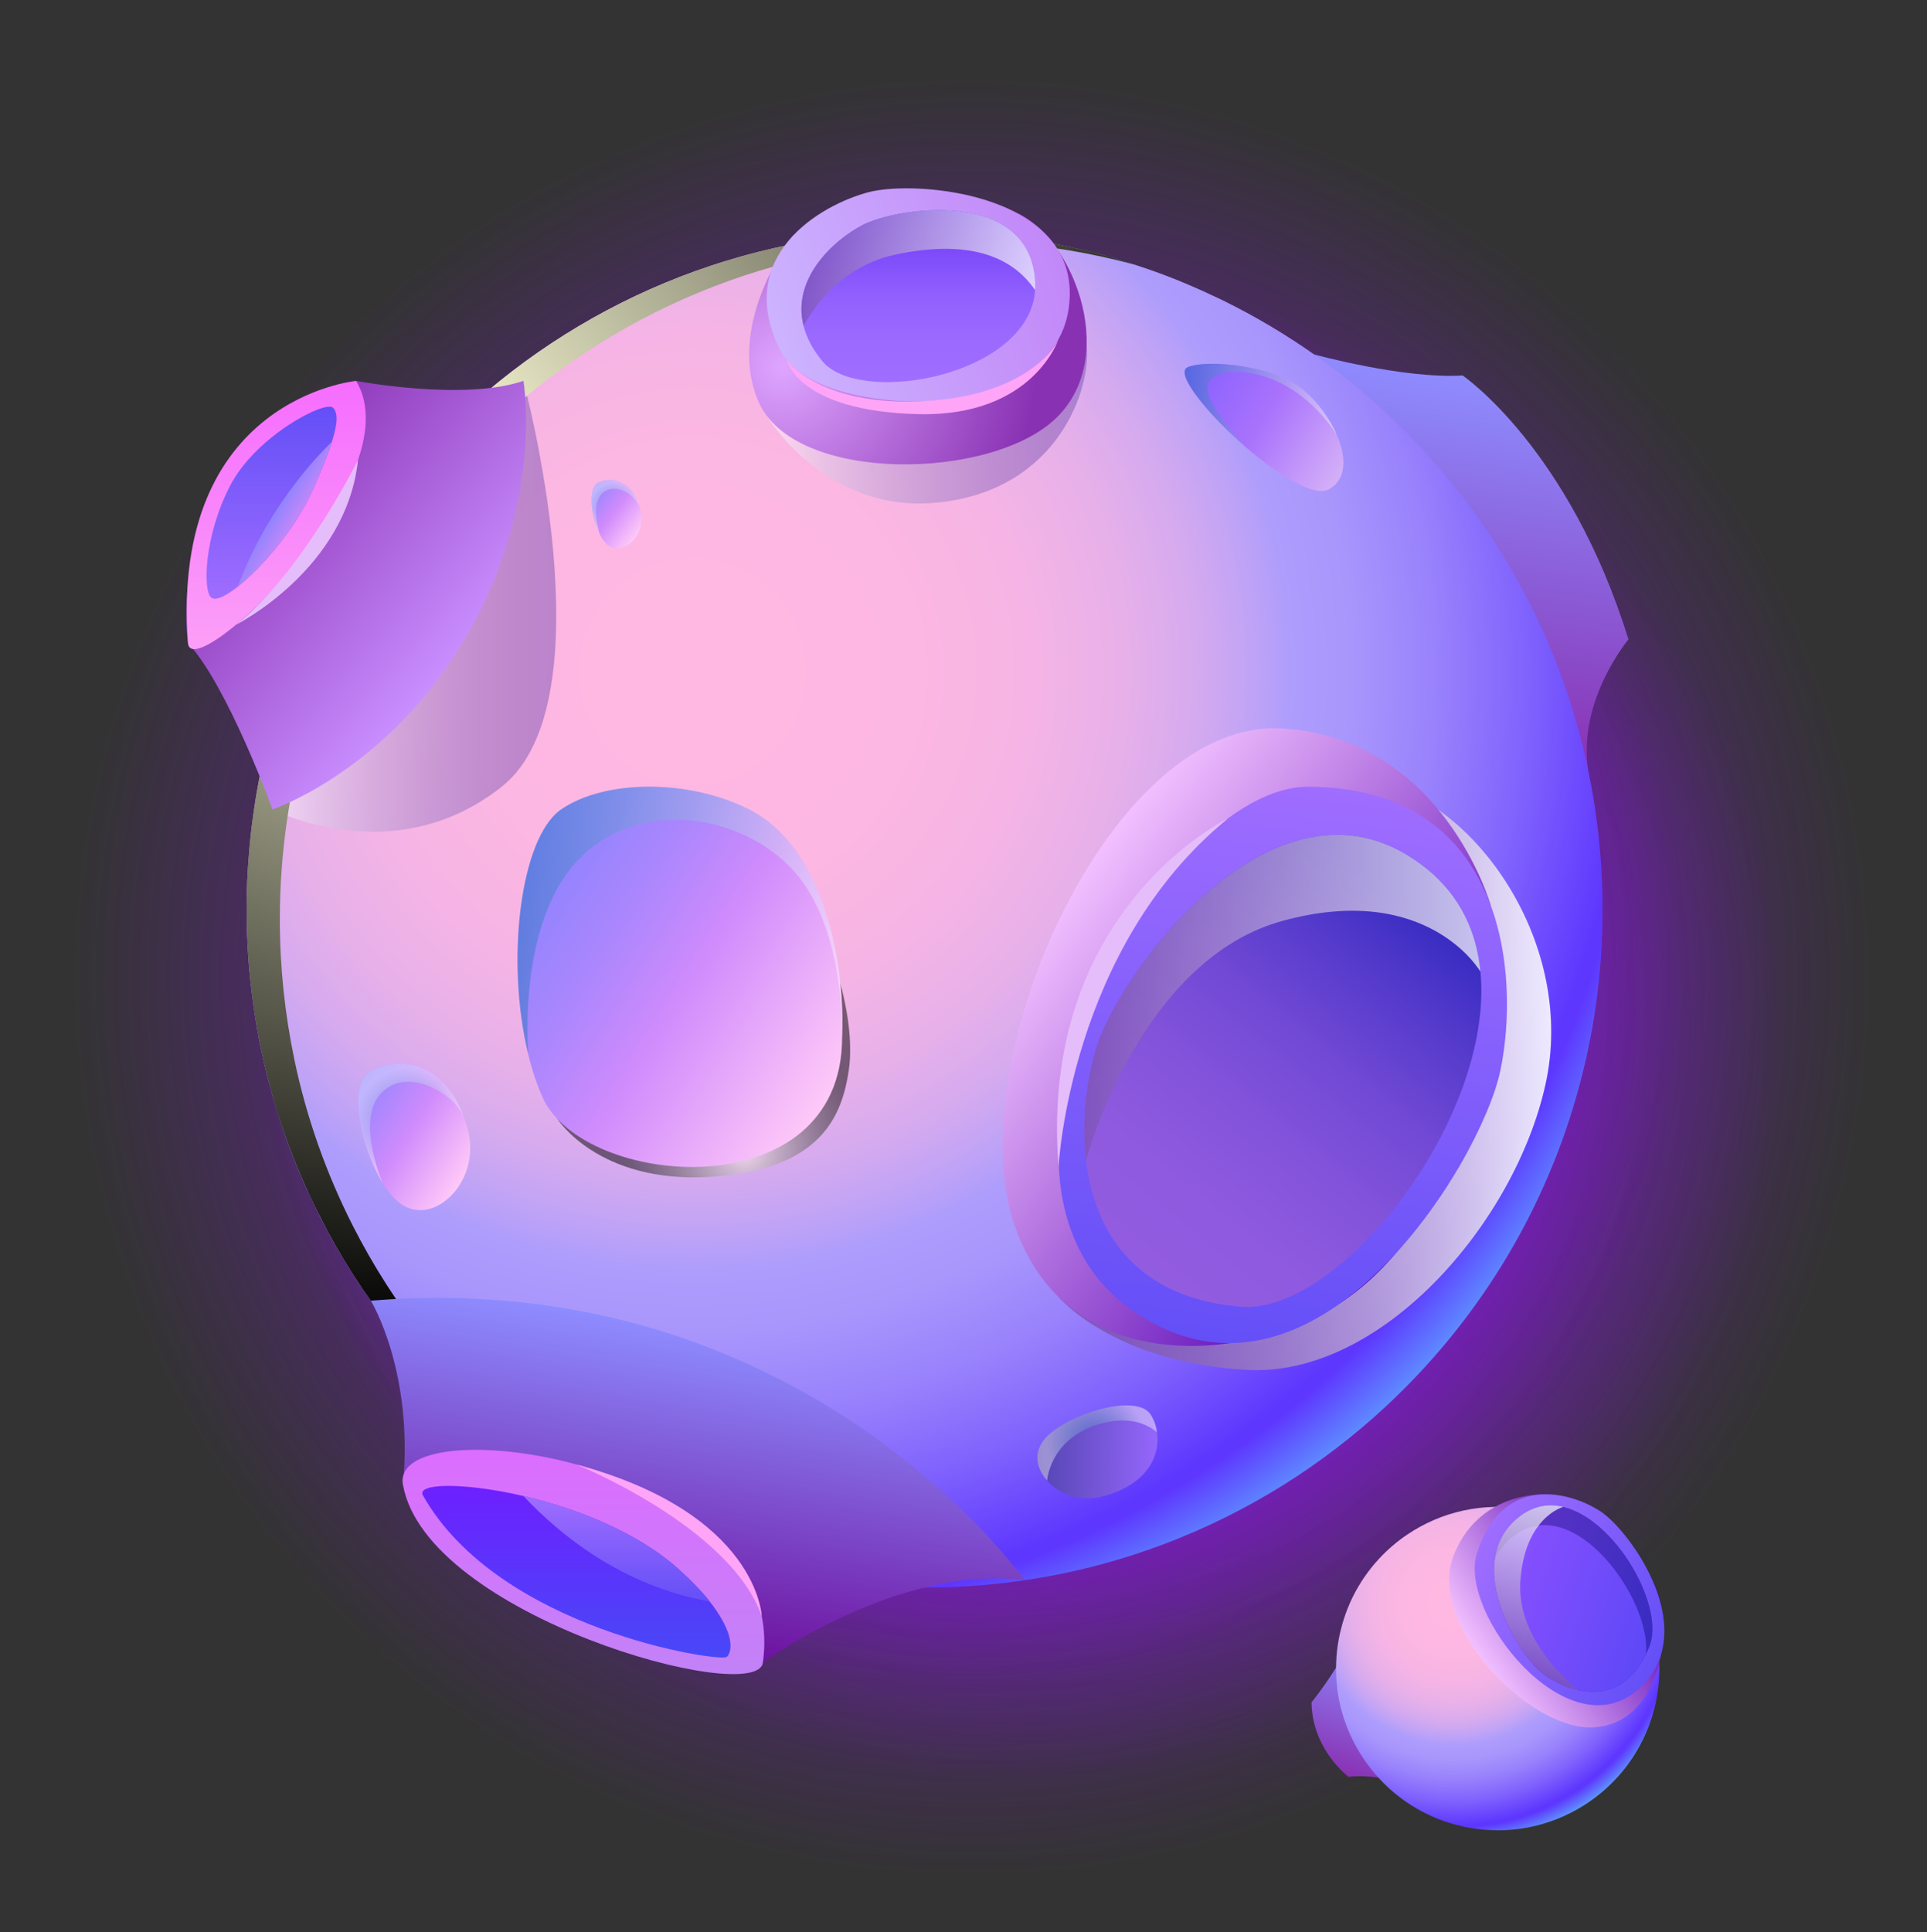 <svg width="400" height="401" viewBox="0 0 400 401" fill="none" xmlns="http://www.w3.org/2000/svg">
    <rect x="0" y="0" width="400" height="401" fill="#333333" stroke="none"/>
    <g clip-path="url(#clip0_1345_24806)">
        <path
            d="M201.665 389.119C304.605 389.119 388.054 305.67 388.054 202.731C388.054 99.791 304.605 16.343 201.665 16.343C98.726 16.343 15.277 99.791 15.277 202.731C15.277 305.67 98.726 389.119 201.665 389.119Z"
            fill="url(#paint0_radial_1345_24806)" style="mix-blend-mode:screen" />
        <path
            d="M214.012 370.437C300.769 370.437 371.1 300.106 371.1 213.348C371.1 126.591 300.769 56.26 214.012 56.26C127.254 56.26 56.923 126.591 56.923 213.348C56.923 300.106 127.254 370.437 214.012 370.437Z"
            fill="url(#paint1_radial_1345_24806)" style="mix-blend-mode:screen" />
        <path
            d="M306 306.012C364.542 247.47 364.542 152.554 306 94.012C247.458 35.47 152.542 35.47 94 94.012C35.458 152.554 35.458 247.47 94 306.012C152.542 364.554 247.458 364.554 306 306.012Z"
            fill="url(#paint2_radial_1345_24806)" style="mix-blend-mode:screen" />
        <path fill-rule="evenodd" clip-rule="evenodd"
            d="M272.743 73.544C272.743 73.544 291.272 78.675 303.606 77.925C303.606 77.925 325.695 92.936 338.033 132.709C338.033 132.709 327.424 145.286 329.68 159.901C329.68 159.901 310.783 108.561 272.743 73.544Z"
            fill="url(#paint3_linear_1345_24806)" />
        <path fill-rule="evenodd" clip-rule="evenodd"
            d="M293.067 370.354C293.067 370.354 285.51 368.073 279.9 368.754C279.9 368.754 272.359 363.098 272.24 353.297C272.24 353.297 278.027 346.157 280.127 340.65C280.127 340.65 282.445 356.482 293.067 370.354Z"
            fill="url(#paint4_linear_1345_24806)" />
        <path fill-rule="evenodd" clip-rule="evenodd"
            d="M332.659 188.763C332.659 202.281 330.757 215.378 327.164 227.736C320.036 252.602 306.222 274.613 287.775 291.781C274.587 304.078 259.019 313.854 241.88 320.359C226.345 326.27 209.532 329.48 191.914 329.48C189.418 329.48 186.894 329.422 184.427 329.273H184.398C180.715 329.096 177.06 328.737 173.467 328.292C146.287 324.728 121.603 313.437 101.581 296.624C94.065 290.358 87.234 283.288 81.203 275.562C76.628 269.77 72.499 263.62 68.873 257.115C68.011 255.572 67.182 253.996 66.349 252.42C66.349 252.363 66.32 252.33 66.291 252.272C65.429 250.581 64.629 248.885 63.853 247.161H63.824C61.386 241.786 59.25 236.23 57.526 230.525C56.218 226.425 55.121 222.209 54.23 217.931C54.201 217.902 54.201 217.841 54.201 217.812C53.578 214.813 53.042 211.781 52.625 208.72C51.676 202.186 51.198 195.533 51.198 188.759C51.198 184.869 51.346 180.975 51.701 177.172C51.878 174.734 52.147 172.329 52.472 169.925C54.283 156.081 58.144 142.893 63.73 130.626C66.464 124.595 69.612 118.803 73.147 113.247C79.029 103.978 85.98 95.485 93.821 87.849C119.161 63.194 153.766 48.014 191.91 48.014C193.395 48.014 194.88 48.043 196.336 48.072C197.912 48.13 199.483 48.192 201.059 48.311C209.14 48.847 217.039 50.035 224.675 51.875C229.13 52.944 233.498 54.194 237.776 55.678C240.688 56.66 243.538 57.758 246.36 58.946C248.468 59.837 250.518 60.756 252.568 61.738C252.923 61.916 253.282 62.064 253.636 62.241C267.302 68.924 279.69 77.718 290.44 88.262C291.982 89.747 293.471 91.294 294.956 92.865C295.938 93.934 296.916 95.035 297.869 96.132C299.502 97.972 301.078 99.907 302.621 101.837C308.235 108.965 313.164 116.63 317.293 124.768C322.136 134.214 325.939 144.284 328.522 154.831C331.223 165.705 332.651 177.053 332.651 188.755L332.659 188.763Z"
            fill="url(#paint5_radial_1345_24806)" />
        <path style="mix-blend-mode:multiply" opacity="0.5" fill-rule="evenodd" clip-rule="evenodd"
            d="M56.568 167.978C56.568 167.978 81.669 181.07 104.154 163.267C126.64 145.463 108.655 79.047 108.655 79.047L56.568 167.974V167.978Z"
            fill="url(#paint6_linear_1345_24806)" />
        <path style="mix-blend-mode:multiply" opacity="0.89" fill-rule="evenodd" clip-rule="evenodd"
            d="M219.733 269.147C219.733 269.147 231.089 282.801 258.879 284.303C286.669 285.804 314.439 253.91 320.816 225.018C327.193 196.127 306.556 166.922 286.294 162.384C266.032 157.851 219.729 269.147 219.729 269.147H219.733Z"
            fill="url(#paint7_linear_1345_24806)" />
        <path style="mix-blend-mode:screen" fill-rule="evenodd" clip-rule="evenodd"
            d="M108.469 298.67C93.92 286.489 81.863 271.404 73.196 254.314C67.751 243.572 63.651 232.051 61.114 219.969C61.09 219.944 61.09 219.895 61.09 219.845C59.138 210.469 58.087 200.755 58.087 190.797C58.087 163.015 66.143 137.118 80.031 115.293C85.939 106.016 92.873 97.522 100.706 89.904C126.071 65.249 160.659 50.064 198.815 50.064C201.892 50.064 204.916 50.163 207.944 50.357C217.489 50.968 226.762 52.548 235.684 54.969C224.687 51.364 213.079 49.087 201.055 48.315C198.027 48.121 194.999 48.023 191.926 48.023C153.77 48.023 119.182 63.207 93.817 87.862C85.98 95.477 79.05 103.974 73.143 113.251C59.254 135.076 51.198 160.973 51.198 188.755C51.198 198.717 52.245 208.431 54.201 217.803C54.201 217.853 54.201 217.902 54.225 217.927C56.767 230.009 60.867 241.535 66.308 252.272C74.974 269.358 87.032 284.447 101.581 296.628C117 309.564 135.203 319.225 155.168 324.616C137.897 318.981 122.098 310.104 108.469 298.67Z"
            fill="url(#paint8_radial_1345_24806)" />
        <path fill-rule="evenodd" clip-rule="evenodd"
            d="M76.979 269.943C76.979 269.943 85.893 284.472 83.645 308.112C83.645 308.112 103.189 342.271 158.349 345.084C158.349 345.084 186.114 324.616 212.692 327.949C212.692 327.949 166.805 262.535 76.983 269.943H76.979Z"
            fill="url(#paint9_linear_1345_24806)" />
        <path fill-rule="evenodd" clip-rule="evenodd"
            d="M56.568 167.978C56.568 167.978 47.324 142.465 39.025 133.456C39.025 133.456 32.648 92.932 73.922 79.047C73.922 79.047 96.152 83.287 108.655 79.047C108.655 79.047 113.415 106.437 94.56 135.708C78.481 160.664 56.573 167.978 56.573 167.978H56.568Z"
            fill="url(#paint10_linear_1345_24806)" />
        <path fill-rule="evenodd" clip-rule="evenodd"
            d="M309.422 187.844C309.422 187.844 299.588 153.251 266.184 151.177C230.755 148.974 199.38 219.676 210.311 253.452C221.242 287.227 260.677 282.364 278.732 270.088C300.665 255.18 311.427 222.23 309.422 187.844Z"
            fill="url(#paint11_linear_1345_24806)" />
        <path style="mix-blend-mode:multiply" opacity="0.5" fill-rule="evenodd" clip-rule="evenodd"
            d="M159.145 86.261C159.145 86.261 171.136 106.548 194.364 104.329C219.728 101.903 226.51 80.429 225.565 71.923C224.621 63.417 159.145 86.261 159.145 86.261Z"
            fill="url(#paint12_linear_1345_24806)" />
        <path fill-rule="evenodd" clip-rule="evenodd"
            d="M271.642 163.271C241.009 163.102 195.634 244.608 235.139 272.01C272.673 298.043 307.356 241.539 311.427 222.234C315.499 202.933 312.887 163.498 271.642 163.271Z"
            fill="url(#paint13_linear_1345_24806)" />
        <path fill-rule="evenodd" clip-rule="evenodd"
            d="M257.39 271.185C255.934 271.066 254.507 270.859 253.17 270.649C234.158 267.382 227.03 254.161 225.425 240.825C224.415 232.361 225.632 223.863 227.447 217.804C231.039 205.804 250.32 177.671 272.393 173.72C280.234 172.292 288.435 173.959 296.425 180.522C303.169 186.107 306.527 193.445 307.298 201.584C310.268 231.944 278.097 273.025 257.394 271.185H257.39Z"
            fill="url(#paint14_linear_1345_24806)" />
        <path fill-rule="evenodd" clip-rule="evenodd"
            d="M164.544 48.987C164.544 48.987 150.478 67.051 157.416 83.291C164.779 100.517 206.038 99.787 219.37 86.628C232.702 73.469 222.063 48.365 210.592 43.959C197.528 38.943 180.281 39.892 164.544 48.987Z"
            fill="url(#paint15_radial_1345_24806)" />
        <path fill-rule="evenodd" clip-rule="evenodd"
            d="M161.917 72.624C169.098 87.103 218.281 89.174 221.832 64.052C225.207 40.185 190.346 37.231 180.281 39.888C170.216 42.544 152.244 53.125 161.917 72.624Z"
            fill="url(#paint16_linear_1345_24806)" />
        <path fill-rule="evenodd" clip-rule="evenodd"
            d="M214.837 57.869C214.927 58.669 214.927 59.444 214.837 60.187C214.808 60.987 214.688 61.792 214.511 62.534C210.501 78.663 178.091 83.922 170.695 74.95C168.645 72.455 167.399 69.988 166.805 67.645C164.281 57.753 173.104 49.821 178.953 46.76C186.172 42.957 213.232 39.067 214.837 57.869Z"
            fill="url(#paint17_linear_1345_24806)" />
        <path fill-rule="evenodd" clip-rule="evenodd"
            d="M39.025 133.46C39.705 142.662 85.988 99.032 73.922 79.051C73.922 79.051 35.275 82.615 39.025 133.46Z"
            fill="url(#paint18_linear_1345_24806)" />
        <path fill-rule="evenodd" clip-rule="evenodd"
            d="M83.64 308.112C80.765 291.67 164.35 303.03 158.344 345.085C157.032 354.279 88.417 335.416 83.64 308.112Z"
            fill="url(#paint19_linear_1345_24806)" />
        <path fill-rule="evenodd" clip-rule="evenodd"
            d="M150.833 343.872C149.439 345.002 103.573 338.229 87.799 310.364C86.759 308.491 91.66 307.897 99.176 308.788C102.026 309.114 105.235 309.679 108.651 310.48C119.524 313.004 132.324 317.938 140.999 325.779C143.701 328.217 145.78 330.412 147.327 332.375C149.554 335.226 150.742 337.544 151.279 339.326C152.021 341.85 151.485 343.364 150.833 343.872Z"
            fill="url(#paint20_linear_1345_24806)" />
        <path fill-rule="evenodd" clip-rule="evenodd"
            d="M147.331 332.375C129.152 329.166 116.08 318.412 108.655 310.484C119.528 313.008 132.328 317.942 141.003 325.783C143.705 328.221 145.784 330.416 147.331 332.379V332.375Z"
            fill="url(#paint21_linear_1345_24806)" />
        <path fill-rule="evenodd" clip-rule="evenodd"
            d="M68.894 91.69C68.122 94.161 66.819 97.457 64.855 101.841C61.345 109.654 54.411 117.789 49.358 121.749C46.78 123.795 44.68 124.752 43.83 124.009C42.077 122.495 42.37 111.279 47.737 100.86C53.107 90.415 67.644 82.998 69.133 84.62C70.065 85.63 70.222 87.49 68.894 91.69Z"
            fill="url(#paint22_linear_1345_24806)" />
        <path fill-rule="evenodd" clip-rule="evenodd"
            d="M68.894 91.69C68.123 94.161 66.819 97.456 64.856 101.841C61.345 109.654 54.411 117.789 49.358 121.749C55.257 105.694 65.705 94.771 68.894 91.686V91.69Z"
            fill="url(#paint23_linear_1345_24806)" />
        <path fill-rule="evenodd" clip-rule="evenodd"
            d="M83.641 250.152C82.185 249.261 80.762 247.656 79.483 245.606C79.483 245.606 79.483 245.577 79.425 245.515C74.76 237.999 72.058 224.927 76.987 222.254C83.076 218.925 92.077 220.65 96.148 231.461C96.148 231.461 96.148 231.49 96.177 231.519C96.325 231.874 96.474 232.262 96.565 232.649C96.593 232.707 96.622 232.769 96.622 232.827C96.68 233.124 96.771 233.392 96.862 233.569C96.981 233.957 97.101 234.341 97.187 234.757C99.712 245.066 90.443 254.273 83.641 250.143V250.152Z"
            fill="url(#paint24_linear_1345_24806)" />
        <path style="mix-blend-mode:multiply" opacity="0.4" fill-rule="evenodd" clip-rule="evenodd"
            d="M96.148 231.465C93.859 226.862 84.949 221.516 79.483 226.503C73.749 231.734 78.947 244.327 79.425 245.515C74.76 237.999 72.058 224.927 76.987 222.254C83.076 218.925 92.077 220.65 96.148 231.461V231.465Z"
            fill="url(#paint25_radial_1345_24806)" />
        <path fill-rule="evenodd" clip-rule="evenodd"
            d="M126.273 113.193C125.637 112.727 125.047 111.935 124.54 110.945C124.54 110.945 124.54 110.933 124.515 110.9C122.663 107.266 121.929 101.157 124.297 100.121C127.221 98.83 131.293 99.969 132.741 105.096C132.741 105.096 132.741 105.108 132.753 105.125C132.807 105.294 132.86 105.475 132.885 105.657C132.897 105.686 132.91 105.715 132.906 105.739C132.922 105.88 132.951 106.003 132.984 106.09C133.025 106.272 133.062 106.453 133.087 106.647C133.846 111.481 129.234 115.351 126.268 113.189L126.273 113.193Z"
            fill="url(#paint26_linear_1345_24806)" />
        <path style="mix-blend-mode:multiply" opacity="0.4" fill-rule="evenodd" clip-rule="evenodd"
            d="M132.745 105.096C131.875 102.893 127.985 100.092 125.283 102.171C122.445 104.349 124.346 110.339 124.52 110.904C122.668 107.27 121.933 101.161 124.301 100.125C127.226 98.834 131.297 99.973 132.745 105.1V105.096Z"
            fill="url(#paint27_radial_1345_24806)" />
        <path fill-rule="evenodd" clip-rule="evenodd"
            d="M231.666 309.655H231.621C231.34 309.795 231.014 309.935 230.688 309.981C230.643 310.026 230.594 310.076 230.548 310.076C230.313 310.121 230.082 310.17 229.942 310.261C229.661 310.356 229.335 310.447 228.964 310.542C224.258 311.8 219.827 310.076 217.356 307.279C215.352 305.043 214.655 302.197 216.098 299.681C216.8 298.468 218.103 297.255 219.782 296.183L219.827 296.137C225.932 292.173 236.653 289.706 238.938 293.712C239.59 294.784 240.011 295.997 240.151 297.255C240.848 301.731 238.567 306.903 231.666 309.655Z"
            fill="url(#paint28_linear_1345_24806)" />
        <path style="mix-blend-mode:screen" opacity="0.5" fill-rule="evenodd" clip-rule="evenodd"
            d="M115.655 232.15C115.655 232.15 124.119 245.651 147.331 244.245C170.542 242.838 174.762 231.482 176.169 222.246C177.575 213.006 173.702 201.642 173.702 201.642C173.702 201.642 122.399 211.336 115.655 232.154V232.15Z"
            fill="url(#paint29_radial_1345_24806)" />
        <path style="mix-blend-mode:multiply" opacity="0.4" fill-rule="evenodd" clip-rule="evenodd"
            d="M240.151 297.255C238.241 295.622 234.277 293.621 227.797 295.671C217.868 298.794 217.356 307.279 217.356 307.279C215.352 305.043 214.655 302.197 216.098 299.681C216.8 298.468 218.103 297.255 219.782 296.183L219.827 296.137C225.932 292.173 236.653 289.706 238.938 293.712C239.59 294.784 240.011 295.997 240.151 297.255Z"
            fill="url(#paint30_radial_1345_24806)" />
        <path fill-rule="evenodd" clip-rule="evenodd"
            d="M174.836 214.714L174.807 215.217C174.869 251.162 121.009 246.765 112.573 227.633C111.414 224.989 110.433 222.048 109.69 218.958V218.93C104.938 199.682 107.908 173.897 116.492 167.986C125.522 161.778 142.872 161.629 155.494 167.986C169.721 175.147 175.339 196.564 174.832 214.714H174.836Z"
            fill="url(#paint31_linear_1345_24806)" />
        <path style="mix-blend-mode:multiply" opacity="0.4" fill-rule="evenodd" clip-rule="evenodd"
            d="M174.836 214.714L174.807 215.217C174.807 215.217 175.612 192.732 164.738 180.728C153.836 168.728 132.093 165.342 119.644 178.855C107.524 192.043 109.575 217.709 109.69 218.93C104.938 199.682 107.908 173.897 116.492 167.986C125.522 161.778 142.872 161.629 155.494 167.986C169.721 175.147 175.339 196.564 174.832 214.714H174.836Z"
            fill="url(#paint32_linear_1345_24806)" />
        <path fill-rule="evenodd" clip-rule="evenodd"
            d="M275.804 101.565C272.743 103.198 265.496 98.686 258.871 93.038C250.819 86.117 243.753 77.475 246.512 76.225C250.287 74.534 264.159 75.66 270.545 80.919C273.279 83.175 275.89 86.653 277.466 90.188C279.459 94.791 279.636 99.486 275.804 101.565Z"
            fill="url(#paint33_linear_1345_24806)" />
        <path style="mix-blend-mode:multiply" opacity="0.4" fill-rule="evenodd" clip-rule="evenodd"
            d="M277.47 90.188C277.441 90.159 277.412 90.097 277.379 90.068C267.347 74.921 251.875 75.577 250.744 79.706C249.614 83.836 258.875 93.038 258.875 93.038C250.823 86.117 243.757 77.475 246.516 76.225C250.291 74.534 264.163 75.66 270.548 80.919C273.283 83.176 275.894 86.653 277.47 90.188Z"
            fill="url(#paint34_linear_1345_24806)" />
        <path fill-rule="evenodd" clip-rule="evenodd"
            d="M48.999 129.66C48.999 129.66 71.906 118.168 74.311 95.472C74.311 95.472 62.756 118.832 48.999 129.66Z"
            fill="#E5BDFA" />
        <path fill-rule="evenodd" clip-rule="evenodd"
            d="M219.733 242.19C219.733 242.19 221.989 196.683 254.902 169.863C254.902 169.863 215.426 188.747 219.733 242.19Z"
            fill="#E5BDFA" />
        <path fill-rule="evenodd" clip-rule="evenodd"
            d="M163.262 74.633C163.262 74.633 169.433 84.001 190.532 83.287C211.627 82.569 218.553 72.942 219.733 70.359C219.733 70.359 214.498 86.513 190.648 85.948C165.481 85.354 163.262 74.633 163.262 74.633Z"
            fill="#FFA5F7" />
        <path fill-rule="evenodd" clip-rule="evenodd"
            d="M119.652 303.937C119.652 303.937 151.641 316.849 158.122 335.432C158.122 335.432 157.408 314.106 119.652 303.937Z"
            fill="#FFA5F7" />
        <path style="mix-blend-mode:multiply" opacity="0.71" fill-rule="evenodd" clip-rule="evenodd"
            d="M307.294 201.584V201.642C307.294 201.642 296.425 182.873 266.275 191.102C239.244 198.47 227.566 233.248 225.425 240.825C224.415 232.361 225.632 223.863 227.447 217.804C231.039 205.804 250.32 177.671 272.393 173.72C280.234 172.292 288.435 173.959 296.425 180.522C303.169 186.107 306.527 193.445 307.298 201.584H307.294Z"
            fill="url(#paint35_linear_1345_24806)" />
        <path fill-rule="evenodd" clip-rule="evenodd"
            d="M343.908 352.258C343.334 355.43 342.332 358.421 340.966 361.168C338.24 366.699 334.065 371.278 329.012 374.529C325.395 376.855 321.331 378.489 317.033 379.289C313.139 380.019 309.055 380.056 304.922 379.31C304.336 379.202 303.747 379.083 303.173 378.942H303.165C302.307 378.744 301.465 378.505 300.64 378.249C294.412 376.261 289.099 372.565 285.114 367.772C283.617 365.982 282.313 364.035 281.224 361.968C280.395 360.417 279.69 358.796 279.112 357.117C278.976 356.717 278.848 356.313 278.72 355.908C278.72 355.896 278.72 355.888 278.712 355.871C278.58 355.438 278.464 355.005 278.357 354.568H278.349C278.007 353.202 277.738 351.808 277.578 350.397C277.446 349.379 277.367 348.343 277.338 347.304C277.334 347.295 277.338 347.283 277.338 347.275C277.318 346.545 277.322 345.81 277.355 345.076C277.408 343.5 277.578 341.921 277.866 340.332C278.031 339.421 278.229 338.513 278.477 337.635C278.621 337.07 278.786 336.517 278.964 335.968C279.974 332.796 281.439 329.867 283.27 327.223C284.165 325.924 285.151 324.699 286.215 323.544C287.989 321.617 289.977 319.918 292.143 318.462C299.135 313.751 307.896 311.655 316.848 313.272C317.194 313.334 317.545 313.404 317.883 313.475C318.25 313.557 318.617 313.635 318.98 313.73C320.853 314.196 322.656 314.811 324.372 315.566C325.374 316.007 326.343 316.482 327.284 317.014C327.923 317.369 328.546 317.748 329.161 318.144C329.619 318.441 330.06 318.746 330.497 319.064C330.571 319.122 330.65 319.171 330.728 319.229C333.653 321.378 336.186 323.964 338.26 326.893C338.562 327.306 338.842 327.735 339.127 328.164C339.312 328.457 339.494 328.754 339.671 329.055C339.976 329.558 340.265 330.078 340.546 330.593C341.56 332.503 342.394 334.512 343.017 336.595C343.751 339.017 344.217 341.541 344.378 344.123C344.551 346.788 344.407 349.511 343.908 352.258Z"
            fill="url(#paint36_radial_1345_24806)" />
        <path fill-rule="evenodd" clip-rule="evenodd"
            d="M319.954 310.145C319.954 310.145 306.638 309.791 301.663 323.052C296.387 337.119 317.05 358.684 330.221 358.494C343.392 358.305 346.712 341.73 344.732 332.882C342.323 322.137 332.205 313.647 319.958 310.145H319.954Z"
            fill="url(#paint37_linear_1345_24806)" />
        <path fill-rule="evenodd" clip-rule="evenodd"
            d="M306.572 322.36C302.616 334.739 325.263 363.325 339.849 350.769C353.705 338.839 338.413 317.715 332.201 313.648C325.989 309.58 311.902 305.695 306.576 322.36H306.572Z"
            fill="url(#paint38_linear_1345_24806)" />
        <path fill-rule="evenodd" clip-rule="evenodd"
            d="M342.394 341.661C342.167 342.234 341.915 342.787 341.672 343.303C338.112 350.587 332.597 351.817 327.738 350.794C324.656 350.142 321.847 348.583 319.966 347.089C316.237 344.132 308.882 332.8 310.314 323.366C310.813 320.013 312.438 316.903 315.746 314.489C318.551 312.46 321.538 312.023 324.475 312.728C335.439 315.331 345.673 333.506 342.394 341.657V341.661Z"
            fill="url(#paint39_linear_1345_24806)" />
        <path fill-rule="evenodd" clip-rule="evenodd"
            d="M341.672 343.303C335.843 355.207 324.801 350.93 319.966 347.089C316.237 344.132 308.882 332.8 310.314 323.367C311.213 321.601 312.553 319.984 314.451 318.602C326.735 309.647 342.757 331.806 341.672 343.299V343.303Z"
            fill="url(#paint40_linear_1345_24806)" />
        <path style="mix-blend-mode:multiply" opacity="0.71" fill-rule="evenodd" clip-rule="evenodd"
            d="M324.475 312.732L324.495 312.74C324.495 312.74 316.567 314.786 315.598 328.024C314.727 339.891 325.37 348.979 327.738 350.794C324.656 350.142 321.847 348.583 319.966 347.089C316.237 344.132 308.882 332.8 310.314 323.366C310.813 320.013 312.438 316.903 315.746 314.489C318.551 312.46 321.538 312.023 324.475 312.728V312.732Z"
            fill="url(#paint41_linear_1345_24806)" />
        <path style="mix-blend-mode:multiply" opacity="0.71" fill-rule="evenodd" clip-rule="evenodd"
            d="M214.837 57.869C214.927 58.669 214.927 59.445 214.837 60.187C209.194 51.9 198.795 50.056 185.698 52.878C172.568 55.699 166.805 67.641 166.805 67.641C164.281 57.749 173.104 49.817 178.953 46.756C186.172 42.953 213.232 39.063 214.837 57.865V57.869Z"
            fill="url(#paint42_linear_1345_24806)" />
    </g>
    <defs>
        <radialGradient id="paint0_radial_1345_24806" cx="0" cy="0" r="1"
            gradientUnits="userSpaceOnUse"
            gradientTransform="translate(201.665 202.731) scale(186.388)">
            <stop stop-color="#9813FF" />
            <stop offset="1" stop-color="#9813FF" stop-opacity="0" />
        </radialGradient>
        <radialGradient id="paint1_radial_1345_24806" cx="0" cy="0" r="1"
            gradientUnits="userSpaceOnUse"
            gradientTransform="translate(214.012 213.348) scale(157.088)">
            <stop stop-color="#9813FF" />
            <stop offset="1" stop-color="#9813FF" stop-opacity="0" />
        </radialGradient>
        <radialGradient id="paint2_radial_1345_24806" cx="0" cy="0" r="1"
            gradientUnits="userSpaceOnUse"
            gradientTransform="translate(200.001 200.013) scale(149.907)">
            <stop stop-color="#9813FF" />
            <stop offset="1" stop-color="#9813FF" stop-opacity="0" />
        </radialGradient>
        <linearGradient id="paint3_linear_1345_24806" x1="297.212" y1="154.757" x2="309.237"
            y2="78.816" gradientUnits="userSpaceOnUse">
            <stop stop-color="#8931B3" />
            <stop offset="1" stop-color="#8E8CFF" />
        </linearGradient>
        <linearGradient id="paint4_linear_1345_24806" x1="288.921" y1="343.66" x2="280.272"
            y2="368.877" gradientUnits="userSpaceOnUse">
            <stop stop-color="#8E8CFF" />
            <stop offset="1" stop-color="#8931B3" />
        </linearGradient>
        <radialGradient id="paint5_radial_1345_24806" cx="0" cy="0" r="1"
            gradientUnits="userSpaceOnUse"
            gradientTransform="translate(144.171 139.816) scale(212.215 212.215)">
            <stop stop-color="#FFB8E2" />
            <stop offset="0.22" stop-color="#FCB7E2" />
            <stop offset="0.33" stop-color="#F5B4E5" />
            <stop offset="0.42" stop-color="#E7B0E9" />
            <stop offset="0.49" stop-color="#D5AAEF" />
            <stop offset="0.55" stop-color="#BDA2F7" />
            <stop offset="0.58" stop-color="#AE9DFC" />
            <stop offset="0.64" stop-color="#A896FC" />
            <stop offset="0.72" stop-color="#9982FC" />
            <stop offset="0.81" stop-color="#8063FD" />
            <stop offset="0.91" stop-color="#5E37FE" />
            <stop offset="0.92" stop-color="#5E37FF" />
            <stop offset="0.99" stop-color="#5E9AFF" />
        </radialGradient>
        <linearGradient id="paint6_linear_1345_24806" x1="56.568" y1="125.837" x2="115.465"
            y2="125.837" gradientUnits="userSpaceOnUse">
            <stop stop-color="white" />
            <stop offset="0.17" stop-color="#DBCFEA" />
            <stop offset="0.36" stop-color="#B9A2D6" />
            <stop offset="0.55" stop-color="#9E7FC7" />
            <stop offset="0.72" stop-color="#8B66BC" />
            <stop offset="0.87" stop-color="#8057B5" />
            <stop offset="1" stop-color="#7C52B3" />
        </linearGradient>
        <linearGradient id="paint7_linear_1345_24806" x1="219.733" y1="223.298" x2="321.996"
            y2="223.298" gradientUnits="userSpaceOnUse">
            <stop stop-color="#7C52B3" />
            <stop offset="0.13" stop-color="#8057B5" />
            <stop offset="0.28" stop-color="#8B66BC" />
            <stop offset="0.45" stop-color="#9E7FC7" />
            <stop offset="0.64" stop-color="#B9A2D6" />
            <stop offset="0.83" stop-color="#DBCFEA" />
            <stop offset="1" stop-color="white" />
        </linearGradient>
        <radialGradient id="paint8_radial_1345_24806" cx="0" cy="0" r="1"
            gradientUnits="userSpaceOnUse"
            gradientTransform="translate(89.086 92.969) scale(185.233 185.233)">
            <stop stop-color="#FFFFD9" />
            <stop offset="1" />
        </radialGradient>
        <linearGradient id="paint9_linear_1345_24806" x1="137.918" y1="342.601" x2="148.399"
            y2="276.432" gradientUnits="userSpaceOnUse">
            <stop stop-color="#6D109D" />
            <stop offset="1" stop-color="#8E8CFF" />
        </linearGradient>
        <linearGradient id="paint10_linear_1345_24806" x1="96.148" y1="135.283" x2="49.725"
            y2="94.928" gradientUnits="userSpaceOnUse">
            <stop stop-color="#C98EFF" />
            <stop offset="1" stop-color="#8931B3" />
        </linearGradient>
        <linearGradient id="paint11_linear_1345_24806" x1="298.868" y1="248.289" x2="219.431"
            y2="187.533" gradientUnits="userSpaceOnUse">
            <stop stop-color="#5400B3" />
            <stop offset="1" stop-color="#F2C0FF" />
        </linearGradient>
        <linearGradient id="paint12_linear_1345_24806" x1="159.145" y1="87.26" x2="225.652"
            y2="87.26" gradientUnits="userSpaceOnUse">
            <stop stop-color="white" />
            <stop offset="0.17" stop-color="#DBCFEA" />
            <stop offset="0.36" stop-color="#B9A2D6" />
            <stop offset="0.55" stop-color="#9E7FC7" />
            <stop offset="0.72" stop-color="#8B66BC" />
            <stop offset="0.87" stop-color="#8057B5" />
            <stop offset="1" stop-color="#7C52B3" />
        </linearGradient>
        <linearGradient id="paint13_linear_1345_24806" x1="259.102" y1="279.523" x2="274.238"
            y2="163.143" gradientUnits="userSpaceOnUse">
            <stop stop-color="#644FF7" />
            <stop offset="1" stop-color="#9F6DFF" />
        </linearGradient>
        <linearGradient id="paint14_linear_1345_24806" x1="232.029" y1="263.612" x2="293.97"
            y2="187.675" gradientUnits="userSpaceOnUse">
            <stop stop-color="#935CE1" />
            <stop offset="0.22" stop-color="#8F5ADF" />
            <stop offset="0.43" stop-color="#8353DB" />
            <stop offset="0.63" stop-color="#7149D5" />
            <stop offset="0.82" stop-color="#563BCC" />
            <stop offset="0.99" stop-color="#392CC2" />
        </linearGradient>
        <radialGradient id="paint15_radial_1345_24806" cx="0" cy="0" r="1"
            gradientUnits="userSpaceOnUse"
            gradientTransform="translate(162.255 76.033) rotate(-109.29) scale(52.775 52.775)">
            <stop stop-color="#DEA5FF" />
            <stop offset="1" stop-color="#8931B3" />
        </radialGradient>
        <linearGradient id="paint16_linear_1345_24806" x1="219.653" y1="50.953" x2="161.205"
            y2="71.41" gradientUnits="userSpaceOnUse">
            <stop stop-color="#C287F8" />
            <stop offset="1" stop-color="#CCB3FF" />
        </linearGradient>
        <linearGradient id="paint17_linear_1345_24806" x1="190.635" y1="79.302" x2="190.635"
            y2="43.609" gradientUnits="userSpaceOnUse">
            <stop stop-color="#9F6DFF" />
            <stop offset="0.27" stop-color="#9B69FE" />
            <stop offset="0.52" stop-color="#905EFD" />
            <stop offset="0.76" stop-color="#7D4BFA" />
            <stop offset="1" stop-color="#6431F7" />
        </linearGradient>
        <linearGradient id="paint18_linear_1345_24806" x1="57.348" y1="134.718" x2="57.348"
            y2="79.051" gradientUnits="userSpaceOnUse">
            <stop stop-color="#FC9FF7" />
            <stop offset="1" stop-color="#F66DFF" />
        </linearGradient>
        <linearGradient id="paint19_linear_1345_24806" x1="121.112" y1="347.44" x2="121.112"
            y2="300.893" gradientUnits="userSpaceOnUse">
            <stop stop-color="#C282F7" />
            <stop offset="1" stop-color="#DC6DFF" />
        </linearGradient>
        <linearGradient id="paint20_linear_1345_24806" x1="119.652" y1="343.987" x2="119.652"
            y2="308.384" gradientUnits="userSpaceOnUse">
            <stop stop-color="#4848F7" />
            <stop offset="1" stop-color="#6D20FF" />
        </linearGradient>
        <linearGradient id="paint21_linear_1345_24806" x1="127.993" y1="332.375" x2="127.993"
            y2="310.484" gradientUnits="userSpaceOnUse">
            <stop stop-color="#644FF7" />
            <stop offset="1" stop-color="#9F6DFF" />
        </linearGradient>
        <linearGradient id="paint22_linear_1345_24806" x1="56.366" y1="124.261" x2="56.366"
            y2="84.397" gradientUnits="userSpaceOnUse">
            <stop stop-color="#9F6DFF" />
            <stop offset="1" stop-color="#644FF7" />
        </linearGradient>
        <linearGradient id="paint23_linear_1345_24806" x1="57.488" y1="105.682" x2="61.378"
            y2="108.144" gradientUnits="userSpaceOnUse">
            <stop stop-color="#9084FF" />
            <stop offset="1" stop-color="#C287F8" />
        </linearGradient>
        <linearGradient id="paint24_linear_1345_24806" x1="72.92" y1="227.778" x2="97.183"
            y2="243.114" gradientUnits="userSpaceOnUse">
            <stop stop-color="#9084FF" />
            <stop offset="0.49" stop-color="#D08BFC" />
            <stop offset="1" stop-color="#FFC9F8" />
        </linearGradient>
        <radialGradient id="paint25_radial_1345_24806" cx="0" cy="0" r="1"
            gradientUnits="userSpaceOnUse"
            gradientTransform="translate(85.254 233.128) scale(11.665 11.665)">
            <stop stop-color="#1372B3" />
            <stop offset="1" stop-color="white" />
        </radialGradient>
        <linearGradient id="paint26_linear_1345_24806" x1="122.219" y1="102.491" x2="132.769"
            y2="110.476" gradientUnits="userSpaceOnUse">
            <stop stop-color="#9084FF" />
            <stop offset="0.49" stop-color="#D08BFC" />
            <stop offset="1" stop-color="#FFC9F8" />
        </linearGradient>
        <radialGradient id="paint27_radial_1345_24806" cx="0" cy="0" r="1"
            gradientUnits="userSpaceOnUse"
            gradientTransform="translate(127.676 105.427) rotate(4.82) scale(5.379 5.379)">
            <stop stop-color="#1372B3" />
            <stop offset="1" stop-color="white" />
        </radialGradient>
        <linearGradient id="paint28_linear_1345_24806" x1="240.217" y1="301.533" x2="215.364"
            y2="301.009" gradientUnits="userSpaceOnUse">
            <stop stop-color="#9566FC" />
            <stop offset="1" stop-color="#5445B1" />
        </linearGradient>
        <radialGradient id="paint29_radial_1345_24806" cx="0" cy="0" r="1"
            gradientUnits="userSpaceOnUse"
            gradientTransform="translate(154.508 239.315) scale(26.276 26.276)">
            <stop stop-color="#FFFFE8" />
            <stop offset="0.2" stop-color="#BBBBAA" />
            <stop offset="0.42" stop-color="#79796E" />
            <stop offset="0.61" stop-color="#45453E" />
            <stop offset="0.78" stop-color="#1F1F1C" />
            <stop offset="0.91" stop-color="#080807" />
            <stop offset="1" />
        </radialGradient>
        <radialGradient id="paint30_radial_1345_24806" cx="0" cy="0" r="1"
            gradientUnits="userSpaceOnUse"
            gradientTransform="translate(227.743 299.474) scale(10.366 10.366)">
            <stop stop-color="#1372B3" />
            <stop offset="1" stop-color="white" />
        </radialGradient>
        <linearGradient id="paint31_linear_1345_24806" x1="106.563" y1="182.106" x2="174.073"
            y2="224.783" gradientUnits="userSpaceOnUse">
            <stop stop-color="#9084FF" />
            <stop offset="0.12" stop-color="#9684FE" />
            <stop offset="0.29" stop-color="#AA86FD" />
            <stop offset="0.49" stop-color="#C98AFC" />
            <stop offset="0.53" stop-color="#D08BFC" />
            <stop offset="1" stop-color="#FFC9F8" />
        </linearGradient>
        <linearGradient id="paint32_linear_1345_24806" x1="107.434" y1="191.102" x2="174.869"
            y2="191.102" gradientUnits="userSpaceOnUse">
            <stop stop-color="#1372B3" />
            <stop offset="1" stop-color="white" />
        </linearGradient>
        <linearGradient id="paint33_linear_1345_24806" x1="246.533" y1="75.87" x2="279.686"
            y2="96.829" gradientUnits="userSpaceOnUse">
            <stop stop-color="#845FFF" />
            <stop offset="0.49" stop-color="#A972FC" />
            <stop offset="1" stop-color="#D4B0F8" />
        </linearGradient>
        <linearGradient id="paint34_linear_1345_24806" x1="245.906" y1="84.269" x2="277.47"
            y2="84.269" gradientUnits="userSpaceOnUse">
            <stop stop-color="#1372B3" />
            <stop offset="1" stop-color="white" />
        </linearGradient>
        <linearGradient id="paint35_linear_1345_24806" x1="225.058" y1="207.037" x2="307.294"
            y2="207.037" gradientUnits="userSpaceOnUse">
            <stop stop-color="#7C52B3" />
            <stop offset="1" stop-color="white" />
        </linearGradient>
        <radialGradient id="paint36_radial_1345_24806" cx="0" cy="0" r="1"
            gradientUnits="userSpaceOnUse"
            gradientTransform="translate(301.727 332.796) rotate(10.24) scale(50.601 50.601)">
            <stop stop-color="#FFB8E2" />
            <stop offset="0.22" stop-color="#FCB7E2" />
            <stop offset="0.33" stop-color="#F5B4E5" />
            <stop offset="0.42" stop-color="#E7B0E9" />
            <stop offset="0.49" stop-color="#D5AAEF" />
            <stop offset="0.55" stop-color="#BDA2F7" />
            <stop offset="0.58" stop-color="#AE9DFC" />
            <stop offset="0.64" stop-color="#A896FC" />
            <stop offset="0.72" stop-color="#9982FC" />
            <stop offset="0.81" stop-color="#8063FD" />
            <stop offset="0.91" stop-color="#5E37FE" />
            <stop offset="0.92" stop-color="#5E37FF" />
            <stop offset="0.99" stop-color="#5E9AFF" />
        </radialGradient>
        <linearGradient id="paint37_linear_1345_24806" x1="340.319" y1="323.318" x2="308.05"
            y2="345.135" gradientUnits="userSpaceOnUse">
            <stop stop-color="#5400B3" />
            <stop offset="1" stop-color="#F2C0FF" />
        </linearGradient>
        <linearGradient id="paint38_linear_1345_24806" x1="346.007" y1="341.273" x2="306.413"
            y2="322.013" gradientUnits="userSpaceOnUse">
            <stop stop-color="#644FF7" />
            <stop offset="1" stop-color="#9F6DFF" />
        </linearGradient>
        <linearGradient id="paint39_linear_1345_24806" x1="343.749" y1="337.751" x2="309.181"
            y2="326.158" gradientUnits="userSpaceOnUse">
            <stop stop-color="#392CC2" />
            <stop offset="1" stop-color="#5F33C5" />
        </linearGradient>
        <linearGradient id="paint40_linear_1345_24806" x1="342.902" y1="339.734" x2="308.705"
            y2="328.265" gradientUnits="userSpaceOnUse">
            <stop stop-color="#5E48F7" />
            <stop offset="1" stop-color="#8C50FF" />
        </linearGradient>
        <linearGradient id="paint41_linear_1345_24806" x1="315.652" y1="346.897" x2="326.831"
            y2="313.565" gradientUnits="userSpaceOnUse">
            <stop stop-color="#7C52B3" />
            <stop offset="1" stop-color="white" />
        </linearGradient>
        <linearGradient id="paint42_linear_1345_24806" x1="166.36" y1="55.625" x2="214.907"
            y2="55.625" gradientUnits="userSpaceOnUse">
            <stop stop-color="#7C52B3" />
            <stop offset="1" stop-color="white" />
        </linearGradient>
        <clipPath id="clip0_1345_24806">
            <rect width="400" height="400" fill="white" transform="translate(0 0.012)" />
        </clipPath>
    </defs>
</svg>
    